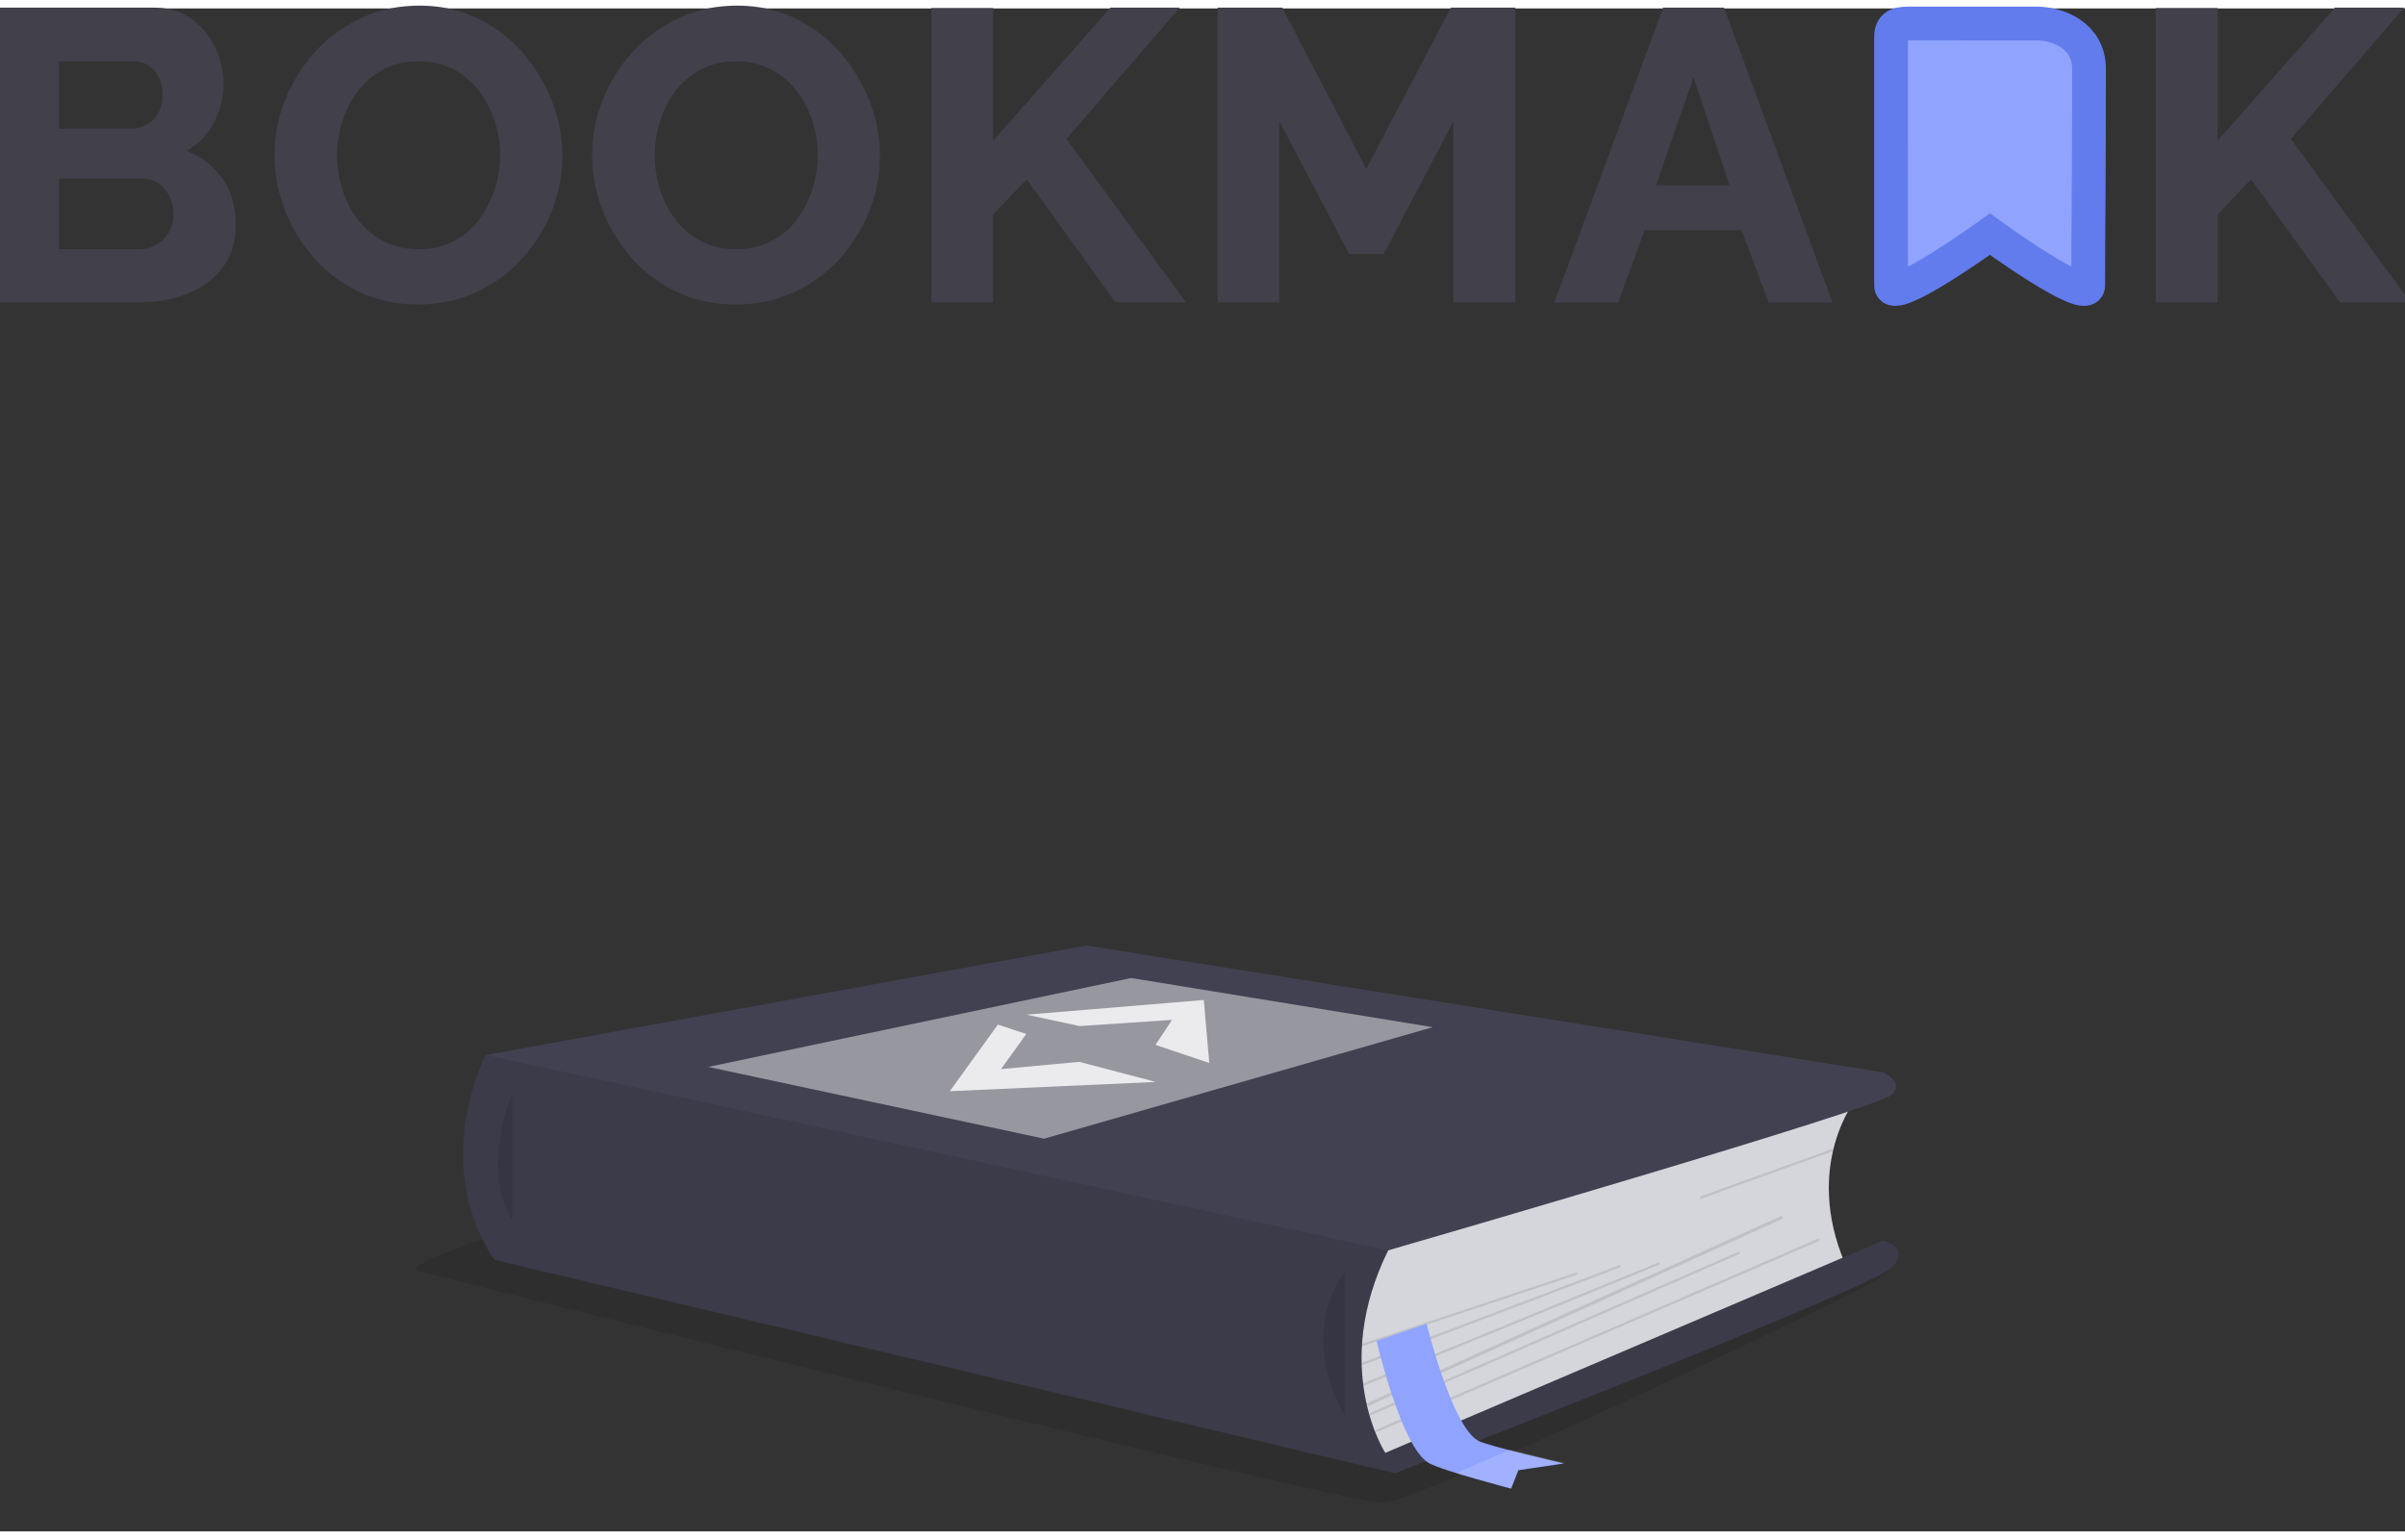 <svg version="1.1" baseProfile="full" xmlns="http://www.w3.org/2000/svg" viewBox="39.209 41.571 427.437 270.689" width="427.437" height="273.689">
  <rect x="39.209" y="41.571" width="427.437" height="270.689" fill="#333333" stroke="none"/>
  <path d="M 287.055 301.608 L 374.805 264.36 C 374.805 264.36 375.731 265.917 372.496 267.755 C 365.303 271.842 291.845 306.849 285.046 307.19 C 278.77 307.506 114.943 266.484 113.434 265.908 C 110.802 264.905 127.036 259.7 127.036 259.7 L 287.055 301.608 Z" opacity="0.1" style=""></path>
  <path d="M 369.189 235.223 C 369.189 235.223 359.53 247.013 367.203 264.849 L 290.049 298.31 L 282.645 299.869 L 279.235 284.951 L 281.55 266.126 L 281.55 255.825 Z" fill="#d5d6db" style=""></path>
  <path d="M 125.555 227.598 L 232.339 208.134 L 373.839 230.675 C 373.839 230.675 377.714 232.24 375.442 234.653 C 373.204 237.028 288.599 261.546 286.014 262.295 L 285.952 262.316 L 285.935 262.313 C 275.686 283.021 285.221 298.015 285.408 298.305 L 285.428 298.31 L 373.839 260.586 C 373.839 260.586 378.78 261.651 375.583 265.274 C 372.386 268.898 287.133 301.932 287.133 301.932 L 127.254 264.039 L 127.056 263.996 C 115.546 246.519 125.538 227.598 125.538 227.598 L 264.413 257.654 Z" style="fill: rgb(66, 65, 82);"></path>
  <path d="M 125.538 227.598 C 125.538 227.598 115.546 246.519 127.056 263.996 L 285.411 298.31 C 285.411 298.31 275.586 283.224 285.935 262.312 L 235.858 251.472 Z" opacity="0.1" style=""></path>
  <path d="M 130.269 234.157 C 130.269 234.157 124.566 247.997 130.269 256.963" opacity="0.1" style=""></path>
  <path d="M 285.428 298.31 L 373.839 260.586 C 373.839 260.586 378.78 261.651 375.583 265.274 C 372.386 268.898 287.133 301.932 287.133 301.932 L 127.072 263.996 Z" opacity="0.1" style=""></path>
  <path d="M 278.183 266.126 C 278.183 266.126 269.657 276.357 278.183 291.702" opacity="0.1" style=""></path>
  <rect x="260.005" y="281.834" width="40.312" height="0.426" transform="matrix(0.949, -0.316, 0.316, 0.949, -54.616, 93.653)" opacity="0.1" style=""></rect>
  <rect x="259.444" y="282.902" width="49.117" height="0.426" transform="matrix(0.935, -0.355, 0.355, 0.935, -61.841, 109.932)" opacity="0.1" style=""></rect>
  <rect x="259.166" y="284.924" width="56.931" height="0.426" transform="matrix(0.925, -0.379, 0.379, 0.925, -66.321, 120.669)" opacity="0.1" style=""></rect>
  <rect x="320.092" y="376.18" width="80.985" height="0.561" transform="matrix(0.911, -0.412, 0.412, 0.911, -164.49, 78.7)" opacity="0.1" style=""></rect>
  <rect x="259.384" y="286.638" width="71.675" height="0.426" transform="matrix(0.916, -0.401, 0.401, 0.916, -69.923, 132.724)" opacity="0.1" style=""></rect>
  <rect x="259.862" y="286.904" width="85.773" height="0.426" transform="matrix(0.918, -0.397, 0.397, 0.918, -68.776, 134.05)" opacity="0.1" style=""></rect>
  <polygon points="165.228 229.682 240.249 213.911 293.847 222.648 224.777 242.47 164.931 229.682" opacity="0.45" style="fill: rgb(255, 255, 255);"></polygon>
  <g transform="matrix(0.398, -0.152, 0.316, 0.133, -79.743, 250.892)" style="">
    <g transform="matrix(1, 0, 0, 1, -43.952, 204.509)">
      <path d="M 504.93 151.273 L 538.733 199.57 L 524.6 201.025 L 506.698 175.561 L 490.881 197.907 L 456.321 204.647 L 504.93 151.273 Z" style="fill: rgb(235, 235, 238);" transform="matrix(0, -1, 1, 0, 324.516, 667.163)"></path>
      <path d="M 612.096 117.052 L 599.927 158.979 L 574.491 162.091 L 589.705 140.016 L 536.922 171.187 L 510.258 178.748 L 612.096 117.052 Z" style="fill: rgb(235, 235, 238);" transform="matrix(0, 1.242, -0.805, 1.448, 680.215, -763.431)"></path>
    </g>
  </g>
  <g transform="matrix(0.398, -0.152, 0.316, 0.133, 39.256, 329.12)" style="">
    <g transform="matrix(1, 0, 0, 1, -43.952, 204.509)">
      <path d="M 593.079 -43.492 C 604.713 -41.018 592.596 25.704 592.596 25.704 L 560.693 52.148 C 560.693 52.148 571.56 -11.103 560.433 -13.704 C 556.5 -14.623 518.288 -4.501 518.288 -4.501 L 545.282 -22.452 L 553.719 -37.258 C 553.719 -37.258 587.017 -44.781 593.079 -43.492 Z" style="fill: rgb(143, 163, 255);" transform="matrix(0, -1.242, 0.805, -1.448, 504.163, 737.115)"></path>
    </g>
  </g>
  <g transform="matrix(0.398, -0.152, 0.316, 0.133, 72.902, 361.788)" style="">
    <path d="M 530.62 94.462 L 495.416 126.196 L 468.288 132.864 L 495.306 114.781 L 503.84 99.888 L 530.62 94.462 Z" style="fill: rgb(255, 255, 255); fill-opacity: 0.16;" transform="matrix(0, -1.242, 0.805, -1.448, 407.972, 898.747)"></path>
  </g>
  <path d="M 64.039 93.33 L 39.209 93.33 L 39.209 41.933 L 66.717 41.933 C 67.912 41.933 69.028 42.091 70.064 42.404 C 71.11 42.72 72.095 43.209 72.979 43.852 C 73.467 44.206 73.929 44.593 74.363 45.012 C 75.465 46.078 76.356 47.333 77.033 48.774 C 77.93 50.683 78.399 52.669 78.441 54.731 C 78.443 54.832 78.444 54.935 78.444 55.036 C 78.444 57.497 77.817 59.837 76.562 62.058 C 75.308 64.278 73.473 65.918 71.06 66.98 C 71.445 67.093 71.826 67.221 72.201 67.363 C 74.495 68.233 76.37 69.58 77.827 71.403 C 77.901 71.496 77.974 71.591 78.046 71.685 C 78.689 72.537 79.216 73.471 79.612 74.461 C 80.281 76.128 80.616 78.001 80.616 80.083 C 80.616 82.222 80.208 84.104 79.391 85.729 C 79.103 86.303 78.762 86.848 78.372 87.358 C 76.928 89.243 75.002 90.691 72.592 91.701 C 72.504 91.738 72.416 91.774 72.327 91.81 C 71.531 92.128 70.715 92.395 69.885 92.611 C 68.045 93.09 66.096 93.33 64.039 93.33 Z M 64.545 71.323 L 49.199 71.323 L 49.199 84.86 L 64.039 84.86 C 64.353 84.861 64.666 84.839 64.977 84.797 C 65.812 84.682 66.614 84.396 67.332 83.955 C 68.211 83.42 68.926 82.723 69.481 81.866 C 69.552 81.755 69.62 81.644 69.685 81.53 C 70.135 80.747 70.416 79.879 70.512 78.982 C 70.54 78.722 70.554 78.461 70.554 78.2 C 70.554 77.921 70.541 77.642 70.515 77.364 C 70.442 76.572 70.261 75.834 69.972 75.149 C 69.906 74.994 69.834 74.84 69.757 74.69 C 69.628 74.435 69.484 74.189 69.325 73.952 C 68.86 73.256 68.292 72.681 67.622 72.228 C 66.779 71.659 65.817 71.358 64.737 71.326 C 64.674 71.324 64.609 71.323 64.545 71.323 Z M 62.953 50.475 L 49.199 50.475 L 49.199 63.433 L 62.519 63.433 C 62.824 63.434 63.13 63.413 63.432 63.37 C 64.182 63.266 64.905 63.017 65.559 62.637 C 66.266 62.228 66.88 61.675 67.361 61.015 C 67.508 60.815 67.644 60.608 67.767 60.393 C 68.322 59.428 68.599 58.27 68.599 56.918 C 68.599 56.679 68.591 56.441 68.572 56.203 C 68.499 55.251 68.277 54.398 67.905 53.645 C 67.883 53.602 67.862 53.558 67.839 53.516 C 67.547 52.96 67.2 52.478 66.797 52.066 C 66.501 51.763 66.171 51.497 65.812 51.272 C 65.194 50.883 64.5 50.63 63.776 50.532 C 63.503 50.494 63.228 50.475 62.953 50.475 Z" id="0" vector-effect="non-scaling-stroke" style="fill: rgb(65, 64, 75); stroke: rgb(65, 64, 75);"></path>
  <path d="M 103.296 91.52 C 103.791 91.754 104.294 91.968 104.805 92.164 C 107.47 93.182 110.382 93.692 113.54 93.692 C 113.62 93.692 113.701 93.692 113.781 93.691 C 117.307 93.66 120.569 92.961 123.565 91.592 C 125.673 90.63 127.585 89.423 129.304 87.97 C 130.089 87.306 130.832 86.594 131.528 85.838 C 131.633 85.723 131.737 85.608 131.84 85.492 C 133.935 83.14 135.581 80.48 136.776 77.513 C 136.868 77.285 136.957 77.057 137.042 76.826 C 138.12 73.924 138.659 70.907 138.659 67.776 C 138.659 67.585 138.656 67.393 138.652 67.201 C 138.586 64.122 137.985 61.129 136.849 58.221 C 136.718 57.887 136.581 57.554 136.438 57.225 C 135.269 54.528 133.717 52.061 131.782 49.824 C 130.051 47.824 128.037 46.146 125.739 44.79 C 125.149 44.441 124.544 44.116 123.927 43.816 C 123.007 43.367 122.055 42.984 121.08 42.671 C 118.799 41.938 116.358 41.571 113.757 41.571 C 113.409 41.571 113.06 41.578 112.712 41.591 C 110.802 41.663 108.975 41.934 107.233 42.405 C 106.007 42.736 104.811 43.172 103.658 43.707 C 103.498 43.782 103.338 43.858 103.178 43.936 C 101.402 44.804 99.767 45.848 98.274 47.067 C 97.358 47.816 96.496 48.628 95.696 49.498 C 94.008 51.33 92.594 53.354 91.452 55.569 C 91.073 56.305 90.725 57.057 90.411 57.823 C 89.412 60.254 88.803 62.782 88.585 65.406 C 88.523 66.146 88.493 66.889 88.493 67.632 C 88.492 68.959 88.593 70.283 88.793 71.594 C 88.968 72.747 89.223 73.889 89.553 75.02 C 89.772 75.765 90.022 76.5 90.303 77.223 C 90.529 77.808 90.775 78.385 91.04 78.954 C 92.17 81.383 93.625 83.604 95.406 85.62 C 97.138 87.581 99.141 89.22 101.415 90.535 C 102.028 90.889 102.656 91.218 103.296 91.52 Z M 98.627 67.632 C 98.627 68.388 98.666 69.143 98.747 69.895 C 98.899 71.316 99.198 72.716 99.641 74.074 C 99.993 75.156 100.428 76.176 100.944 77.133 C 101.414 78.006 101.959 78.835 102.573 79.612 C 103.008 80.162 103.482 80.68 103.994 81.16 C 104.707 81.826 105.486 82.416 106.332 82.926 C 106.641 83.112 106.956 83.286 107.278 83.449 C 108.949 84.295 110.826 84.761 112.907 84.846 C 113.142 84.855 113.377 84.86 113.612 84.86 C 116.025 84.86 118.172 84.366 120.055 83.376 C 120.519 83.132 120.971 82.864 121.408 82.571 C 122.64 81.743 123.714 80.743 124.627 79.569 C 124.672 79.511 124.716 79.454 124.76 79.395 C 125.604 78.275 126.315 77.061 126.88 75.778 C 127.124 75.225 127.343 74.656 127.537 74.072 C 127.565 73.989 127.592 73.905 127.619 73.821 C 127.801 73.25 127.959 72.671 128.092 72.087 C 128.429 70.608 128.596 69.124 128.596 67.632 C 128.596 66.953 128.563 66.275 128.497 65.6 C 128.349 64.111 128.03 62.643 127.547 61.225 C 127.375 60.718 127.181 60.219 126.968 59.727 C 126.334 58.271 125.538 56.936 124.579 55.724 C 124.144 55.173 123.669 54.656 123.157 54.176 C 122.445 53.509 121.665 52.92 120.819 52.41 C 120.511 52.224 120.195 52.05 119.874 51.887 C 119.173 51.533 118.441 51.245 117.687 51.027 C 116.468 50.674 115.166 50.49 113.782 50.476 C 113.726 50.475 113.668 50.475 113.612 50.475 C 111.306 50.475 109.266 50.91 107.49 51.778 C 107.37 51.836 107.251 51.896 107.133 51.959 C 106.645 52.219 106.172 52.504 105.716 52.816 C 104.474 53.666 103.376 54.708 102.464 55.905 C 101.601 57.034 100.876 58.262 100.304 59.562 C 100.041 60.158 99.808 60.773 99.605 61.406 C 99.311 62.318 99.083 63.248 98.92 64.191 C 98.724 65.327 98.627 66.478 98.627 67.632 Z" id="1" vector-effect="non-scaling-stroke" style="fill: rgb(65, 64, 75); paint-order: fill; stroke: rgb(65, 64, 75); fill-rule: evenodd;"></path>
  <path d="M 159.747 91.52 C 160.241 91.754 160.744 91.968 161.255 92.164 C 163.921 93.182 166.832 93.692 169.99 93.692 C 170.07 93.692 170.151 93.692 170.231 93.691 C 173.758 93.66 177.019 92.961 180.016 91.592 C 182.123 90.63 184.035 89.423 185.755 87.97 C 186.539 87.306 187.282 86.594 187.978 85.838 C 188.083 85.723 188.188 85.608 188.29 85.492 C 190.385 83.14 192.031 80.48 193.227 77.513 C 193.319 77.285 193.407 77.057 193.492 76.826 C 194.57 73.924 195.109 70.907 195.109 67.776 C 195.109 67.585 195.107 67.393 195.102 67.201 C 195.036 64.122 194.435 61.129 193.299 58.221 C 193.168 57.887 193.031 57.554 192.889 57.225 C 191.719 54.528 190.167 52.061 188.232 49.824 C 186.501 47.824 184.487 46.146 182.189 44.79 C 181.599 44.441 180.994 44.116 180.378 43.816 C 179.457 43.367 178.506 42.984 177.53 42.671 C 175.249 41.938 172.808 41.571 170.207 41.571 C 169.859 41.571 169.51 41.578 169.162 41.591 C 167.252 41.663 165.426 41.934 163.683 42.405 C 162.457 42.736 161.261 43.172 160.109 43.707 C 159.948 43.782 159.788 43.858 159.629 43.936 C 157.852 44.804 156.218 45.848 154.724 47.067 C 153.809 47.816 152.946 48.628 152.146 49.498 C 150.458 51.33 149.044 53.354 147.902 55.569 C 147.523 56.305 147.175 57.057 146.861 57.823 C 145.862 60.254 145.254 62.782 145.035 65.406 C 144.973 66.146 144.943 66.889 144.943 67.632 C 144.942 68.959 145.043 70.283 145.243 71.594 C 145.419 72.747 145.673 73.889 146.004 75.02 C 146.222 75.765 146.472 76.5 146.753 77.223 C 146.979 77.808 147.225 78.385 147.49 78.954 C 148.62 81.383 150.075 83.604 151.856 85.62 C 153.588 87.581 155.591 89.22 157.865 90.535 C 158.478 90.889 159.106 91.218 159.747 91.52 Z M 155.077 67.632 C 155.077 68.388 155.117 69.143 155.197 69.895 C 155.349 71.316 155.648 72.716 156.091 74.074 C 156.443 75.156 156.878 76.176 157.394 77.133 C 157.864 78.006 158.409 78.835 159.023 79.612 C 159.458 80.162 159.933 80.68 160.444 81.16 C 161.157 81.826 161.936 82.416 162.783 82.926 C 163.091 83.112 163.407 83.286 163.728 83.449 C 165.399 84.295 167.276 84.761 169.357 84.846 C 169.592 84.855 169.827 84.86 170.062 84.86 C 172.475 84.86 174.623 84.366 176.505 83.376 C 176.969 83.132 177.421 82.864 177.858 82.571 C 179.09 81.743 180.164 80.743 181.077 79.569 C 181.122 79.511 181.166 79.454 181.21 79.395 C 182.054 78.275 182.765 77.061 183.33 75.778 C 183.574 75.225 183.794 74.656 183.988 74.072 C 184.015 73.989 184.043 73.905 184.069 73.821 C 184.251 73.25 184.409 72.671 184.542 72.087 C 184.879 70.608 185.047 69.124 185.047 67.632 C 185.047 66.953 185.013 66.275 184.947 65.6 C 184.799 64.111 184.481 62.643 183.997 61.225 C 183.825 60.718 183.631 60.219 183.418 59.727 C 182.784 58.271 181.988 56.936 181.029 55.724 C 180.594 55.173 180.119 54.656 179.607 54.176 C 178.895 53.509 178.115 52.92 177.269 52.41 C 176.961 52.224 176.645 52.05 176.324 51.887 C 175.623 51.533 174.891 51.245 174.137 51.027 C 172.918 50.674 171.616 50.49 170.232 50.476 C 170.176 50.475 170.119 50.475 170.062 50.475 C 167.756 50.475 165.716 50.91 163.94 51.778 C 163.82 51.836 163.701 51.896 163.583 51.959 C 163.095 52.219 162.623 52.504 162.167 52.816 C 160.924 53.666 159.826 54.708 158.914 55.905 C 158.051 57.034 157.326 58.262 156.754 59.562 C 156.491 60.158 156.258 60.773 156.055 61.406 C 155.762 62.318 155.533 63.248 155.37 64.191 C 155.174 65.327 155.077 66.478 155.077 67.632 Z" id="2" vector-effect="non-scaling-stroke" style="fill: rgb(65, 64, 75); paint-order: fill; stroke: rgb(65, 64, 75); fill-rule: evenodd;"></path>
  <path d="M 215.219 93.33 L 205.23 93.33 L 205.23 42.006 L 215.219 42.006 L 215.219 66.401 L 236.791 41.933 L 247.795 41.933 L 228.105 64.736 L 249.025 93.33 L 237.733 93.33 L 221.735 71.179 L 215.219 77.983 L 215.219 93.33 Z" id="3" vector-effect="non-scaling-stroke" style="fill: rgb(65, 64, 75); paint-order: fill; stroke: rgb(65, 64, 75);"></path>
  <path d="M 308.009 93.33 L 298.019 93.33 L 298.019 59.596 L 284.844 84.715 L 279.271 84.715 L 266.096 59.596 L 266.096 93.33 L 256.106 93.33 L 256.106 41.933 L 266.82 41.933 L 282.021 71.179 L 297.368 41.933 L 308.009 41.933 L 308.009 93.33 Z" id="4" vector-effect="non-scaling-stroke" style="fill: rgb(65, 64, 75); paint-order: fill; stroke: rgb(65, 64, 75);"></path>
  <path d="M 316.176 93.33 L 335.142 41.933 L 345.276 41.933 L 364.17 93.33 L 353.89 93.33 L 349.113 80.517 L 331.16 80.517 L 326.455 93.33 L 316.176 93.33 Z M 332.825 73.495 L 347.303 73.495 L 340.209 52.285 L 332.825 73.495 Z" id="5" vector-effect="non-scaling-stroke" style="fill: rgb(65, 64, 75); stroke: rgb(65, 64, 75); paint-order: fill;"></path>
  <path d="M 432.84 93.33 L 422.85 93.33 L 422.85 42.006 L 432.84 42.006 L 432.84 66.401 L 454.412 41.933 L 465.415 41.933 L 445.725 64.736 L 466.646 93.33 L 455.353 93.33 L 439.355 71.179 L 432.84 77.983 L 432.84 93.33 Z" id="7" vector-effect="non-scaling-stroke" style="fill: rgb(65, 64, 75); paint-order: fill; stroke: rgb(65, 64, 75);"></path>
  <path d="M 379.193 44.244 C 379.193 44.244 398.544 44.25 401.147 44.25 C 405.073 44.25 410.485 46.453 410.485 52.285 C 410.485 75.489 410.34 79.938 410.34 90.796 C 410.34 94.416 392.87 81.69 392.87 81.69 C 392.87 81.69 375.304 94.415 375.304 90.796 C 375.304 81.557 375.298 46.664 375.298 46.664 C 375.298 44.228 376.978 44.244 379.193 44.244 Z" style="paint-order: fill; stroke-width: 6px; stroke-linecap: square; fill: rgb(143, 163, 255); stroke: rgb(98, 124, 237);"></path>
  <rect x="99.061" y="289.673" width="25.063" height="0.431" transform="matrix(0.941, -0.339, -0.413, -0.914, 367.892, 551.51)" opacity="0.1" style=""></rect>
</svg>
